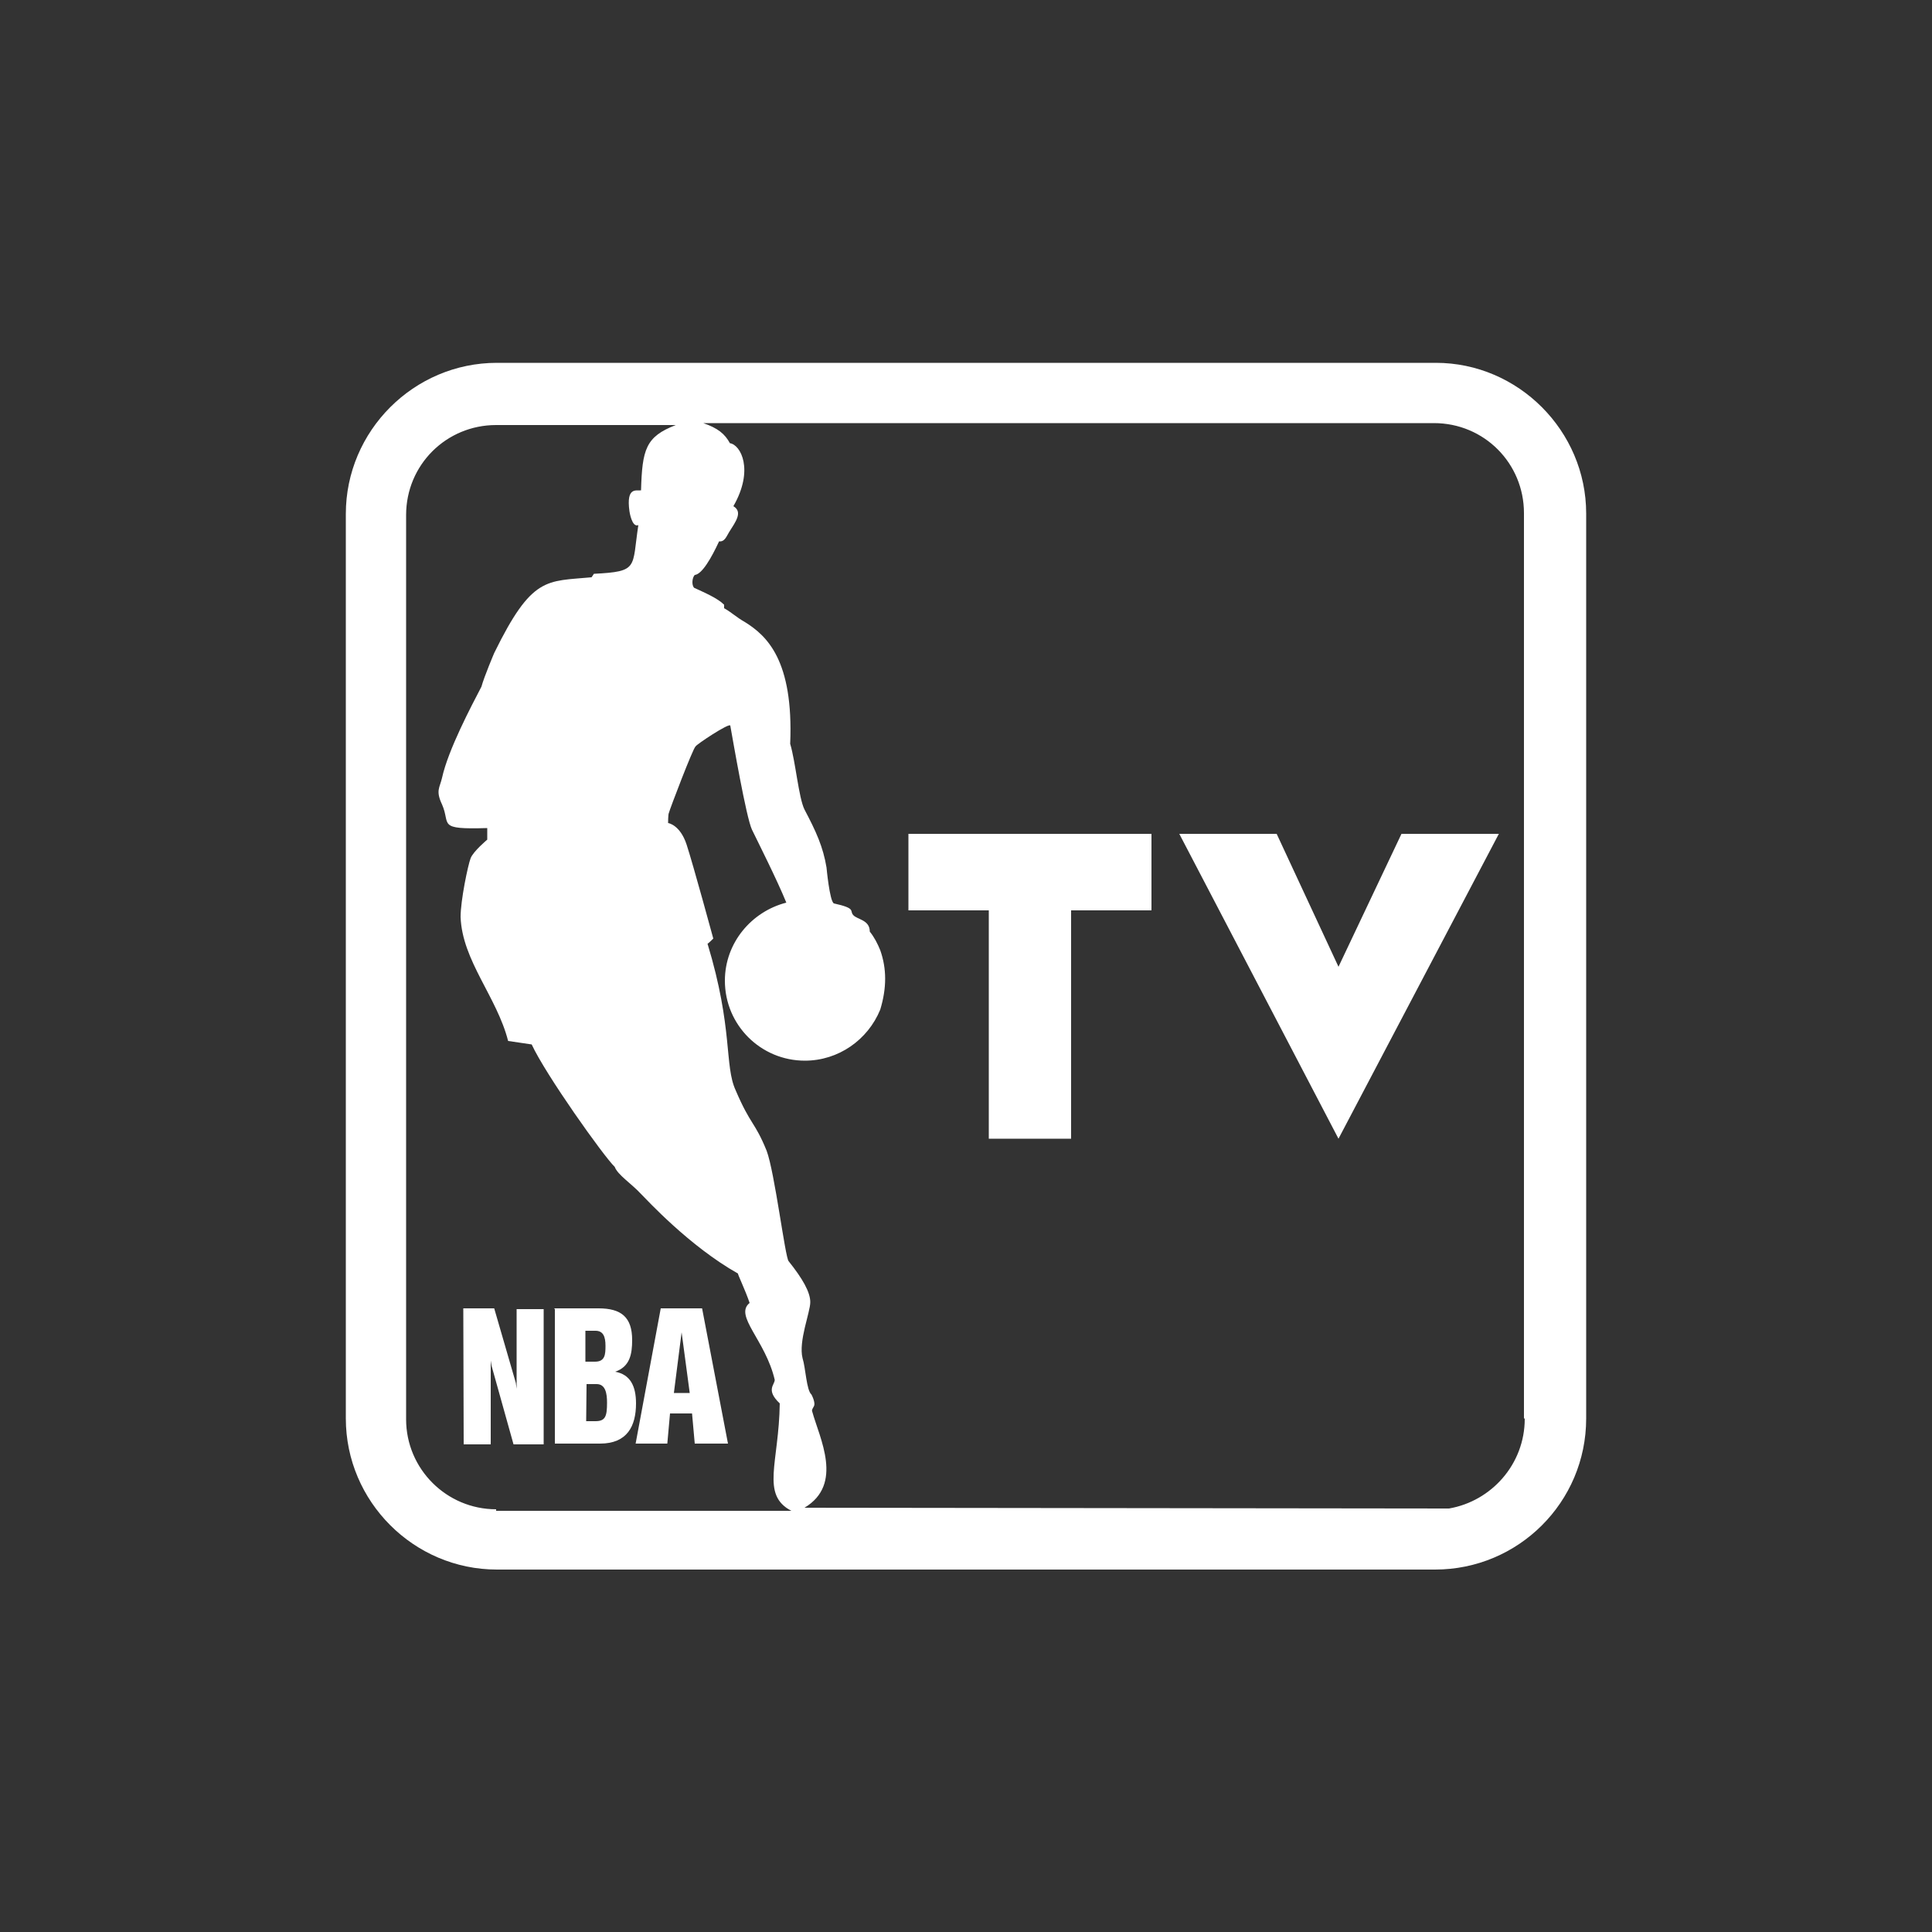 <?xml version="1.0" encoding="utf-8"?>
<!-- Generator: Adobe Illustrator 18.1.1, SVG Export Plug-In . SVG Version: 6.00 Build 0)  -->
<!DOCTYPE svg PUBLIC "-//W3C//DTD SVG 1.1//EN" "http://www.w3.org/Graphics/SVG/1.1/DTD/svg11.dtd">
<svg version="1.1" id="Layer_1" xmlns="http://www.w3.org/2000/svg" xmlns:xlink="http://www.w3.org/1999/xlink" x="0px" y="0px"
	 viewBox="0 0 500 500" enable-background="new 0 0 500 500" xml:space="preserve">
<rect x="0" y="0" width="500" height="500" fill="#333333" stroke="none"/>
<g id="FPO">
</g>
<g id="Global_Nav_Small_Icons">
</g>
<g id="Global_Nav_Small_1_">
</g>
<g id="Bag">
</g>
<g id="Global_Nav_Large_1_">
</g>
<g id="Guides">
</g>
<g id="NOTES">
</g>
<g>
	<path fill="#FFFFFF" d="M371.6,93.9h-243c-21.5,0-39.1,17.6-39.1,39.1v234.1c0,21.5,17.6,39.1,39.1,39.1h242.8
		c21.5,0,39.1-17.4,39.1-39.1V132.9C410.5,111.5,392.9,93.9,371.6,93.9z M128.4,390.6c-12.8,0-23.3-10.4-23.3-23.3v-234
		c0-13,10.4-23.3,23.3-23.3h46.5c-7.8,3-8.7,6.3-9,16.9c-1.1,0.2-3.9-1.1-3,5.4c0,0,0.6,4.3,2.3,3.6c-1.7,11.1,0.2,12-11.5,12.6
		l-0.6,0.9c-11.7,1.1-15.4-0.4-25.2,19.6c0,0-2.6,6.1-3.3,8.7c-2.6,5-8.6,16.3-10.2,23.6c-0.6,2.6-1.7,3.3,0,6.9
		c2.3,5.2-1.5,6.5,11.7,6.1v3c0,0-3.6,3-4.3,4.8s-2.6,10.9-2.6,15.2c0.4,11.3,9.4,20.7,12.3,32.1l6.1,0.9
		c3.6,7.8,18.6,28.9,21.5,31.7c0.7,2,4.4,4.4,6.7,6.9c1.7,1.7,12.6,13.6,25.2,20.7c-0.2,0,1.9,4.3,3,7.6c-4.1,3.3,4.1,9.6,6.5,19.9
		c0,1.3-2.4,2.6,1.3,6.1c-0.2,15.4-5,23.6,3,27.8h-76.4V390.6z M394.6,367.2c0,11.7-8.6,21.3-19.6,23.2l-166.8-0.2
		c10.2-6.1,3.9-18,2-24.9c-0.2-0.4,0.2-0.9,0.4-1.3c0.6-0.9-0.6-3.1-0.6-3.1c-1.3-1.1-1.5-6.9-2.3-9.4c-1.1-4.4,2-11.9,2-14.5
		s-2-6.1-5.6-10.6c-0.9-0.9-3.6-23-5.7-28.6c-3.1-7.6-4.1-6.5-8-15.6c-3-6.5-0.6-15.9-7.3-38c0,0.2,1.5-1.3,1.5-1.3
		s-5.2-19.1-6.9-24.3c-1.7-5.2-4.8-5.6-4.8-5.6s0-2.3,0.2-2.6c0.2-0.9,6.3-16.9,6.9-17.2c0-0.4,8.9-6.3,9-5.4
		c0.7,3.9,4.1,23.7,5.6,26.9c1.5,3.1,6.5,13,8.9,18.9c-9,2.3-15.9,10.4-15.9,20.2c0,11.5,9.3,20.7,20.7,20.7
		c8.7,0,16.3-5.4,19.5-13.2c1.7-5.6,1.7-10.6,0-15.4c-0.7-1.7-1.5-3.3-2.7-4.8c0-3.1-3.3-3.1-4.3-4.3c-1-1.1,0.9-1.7-5-3
		c-1.1-0.6-1.9-9.3-1.9-9.3c-0.9-5.4-2.7-9.3-5.7-15c-1.5-3-2.3-12.3-3.7-17c0.9-21.7-6.1-28-11.7-31.5c-2.3-1.3-3.3-2.4-5.4-3.6
		v-0.9c-1.7-1.7-5-3.1-7.8-4.4c-0.7-0.9-0.4-2.7,0.2-3.3c1.9-0.2,4.3-4.4,6.3-8.7c1.5,0.2,2-1.5,2.6-2.4c1.7-2.7,3.6-5.2,1.1-6.7
		c5.4-9.4,1.9-15.9-0.9-16.3c-1.3-2.4-3.1-3.9-6.9-5.2h189.1c13,0,23.3,10.4,23.3,23.3v234.3H394.6z"/>
	<polygon fill="#FFFFFF" points="255.9,294.7 255.9,235.6 235.1,235.6 235.1,215.8 298,215.8 298,235.6 277.2,235.6 277.2,294.7 	
		"/>
	<polygon fill="#FFFFFF" points="387.9,215.8 346.4,294.7 305.2,215.8 330.4,215.8 346.4,250.2 362.7,215.8 	"/>
	<g>
		<path fill="#FFFFFF" d="M119.9,338.6h8l5.6,19.3l0.2,1.5l0,0v-20.6h7v35h-7.8l-5.7-20.4l-0.2-1.3l0,0v21.7h-7L119.9,338.6
			L119.9,338.6z"/>
		<path fill="#FFFFFF" d="M143.4,338.6h11.5c5.9,0,8.7,2.3,8.7,8.2c0,3.7-0.6,6.9-4.4,8.2l0,0c3.9,0.7,5.4,3.7,5.4,8.2
			c0,5.9-2.3,10.4-9.3,10.4h-11.7v-34.9H143.4z M151.7,367.8h2.4c2.6,0,3-1.3,3-4.8c0-2.4-0.4-4.8-2.7-4.8h-2.6L151.7,367.8
			L151.7,367.8z M151.7,352.4h2.3c2.6,0,2.7-1.9,2.7-4.1c0-2.4-0.6-3.9-2.6-3.9h-2.6v8H151.7z"/>
		<path fill="#FFFFFF" d="M171,338.6h10.7l6.7,35h-8.6l-0.7-7.8h-5.7l-0.7,7.8h-8.2L171,338.6z M176.4,344.8l-2,15.7h4.1
			L176.4,344.8l0.2-0.7l0,0L176.4,344.8z"/>
	</g>
</g>
</svg>
